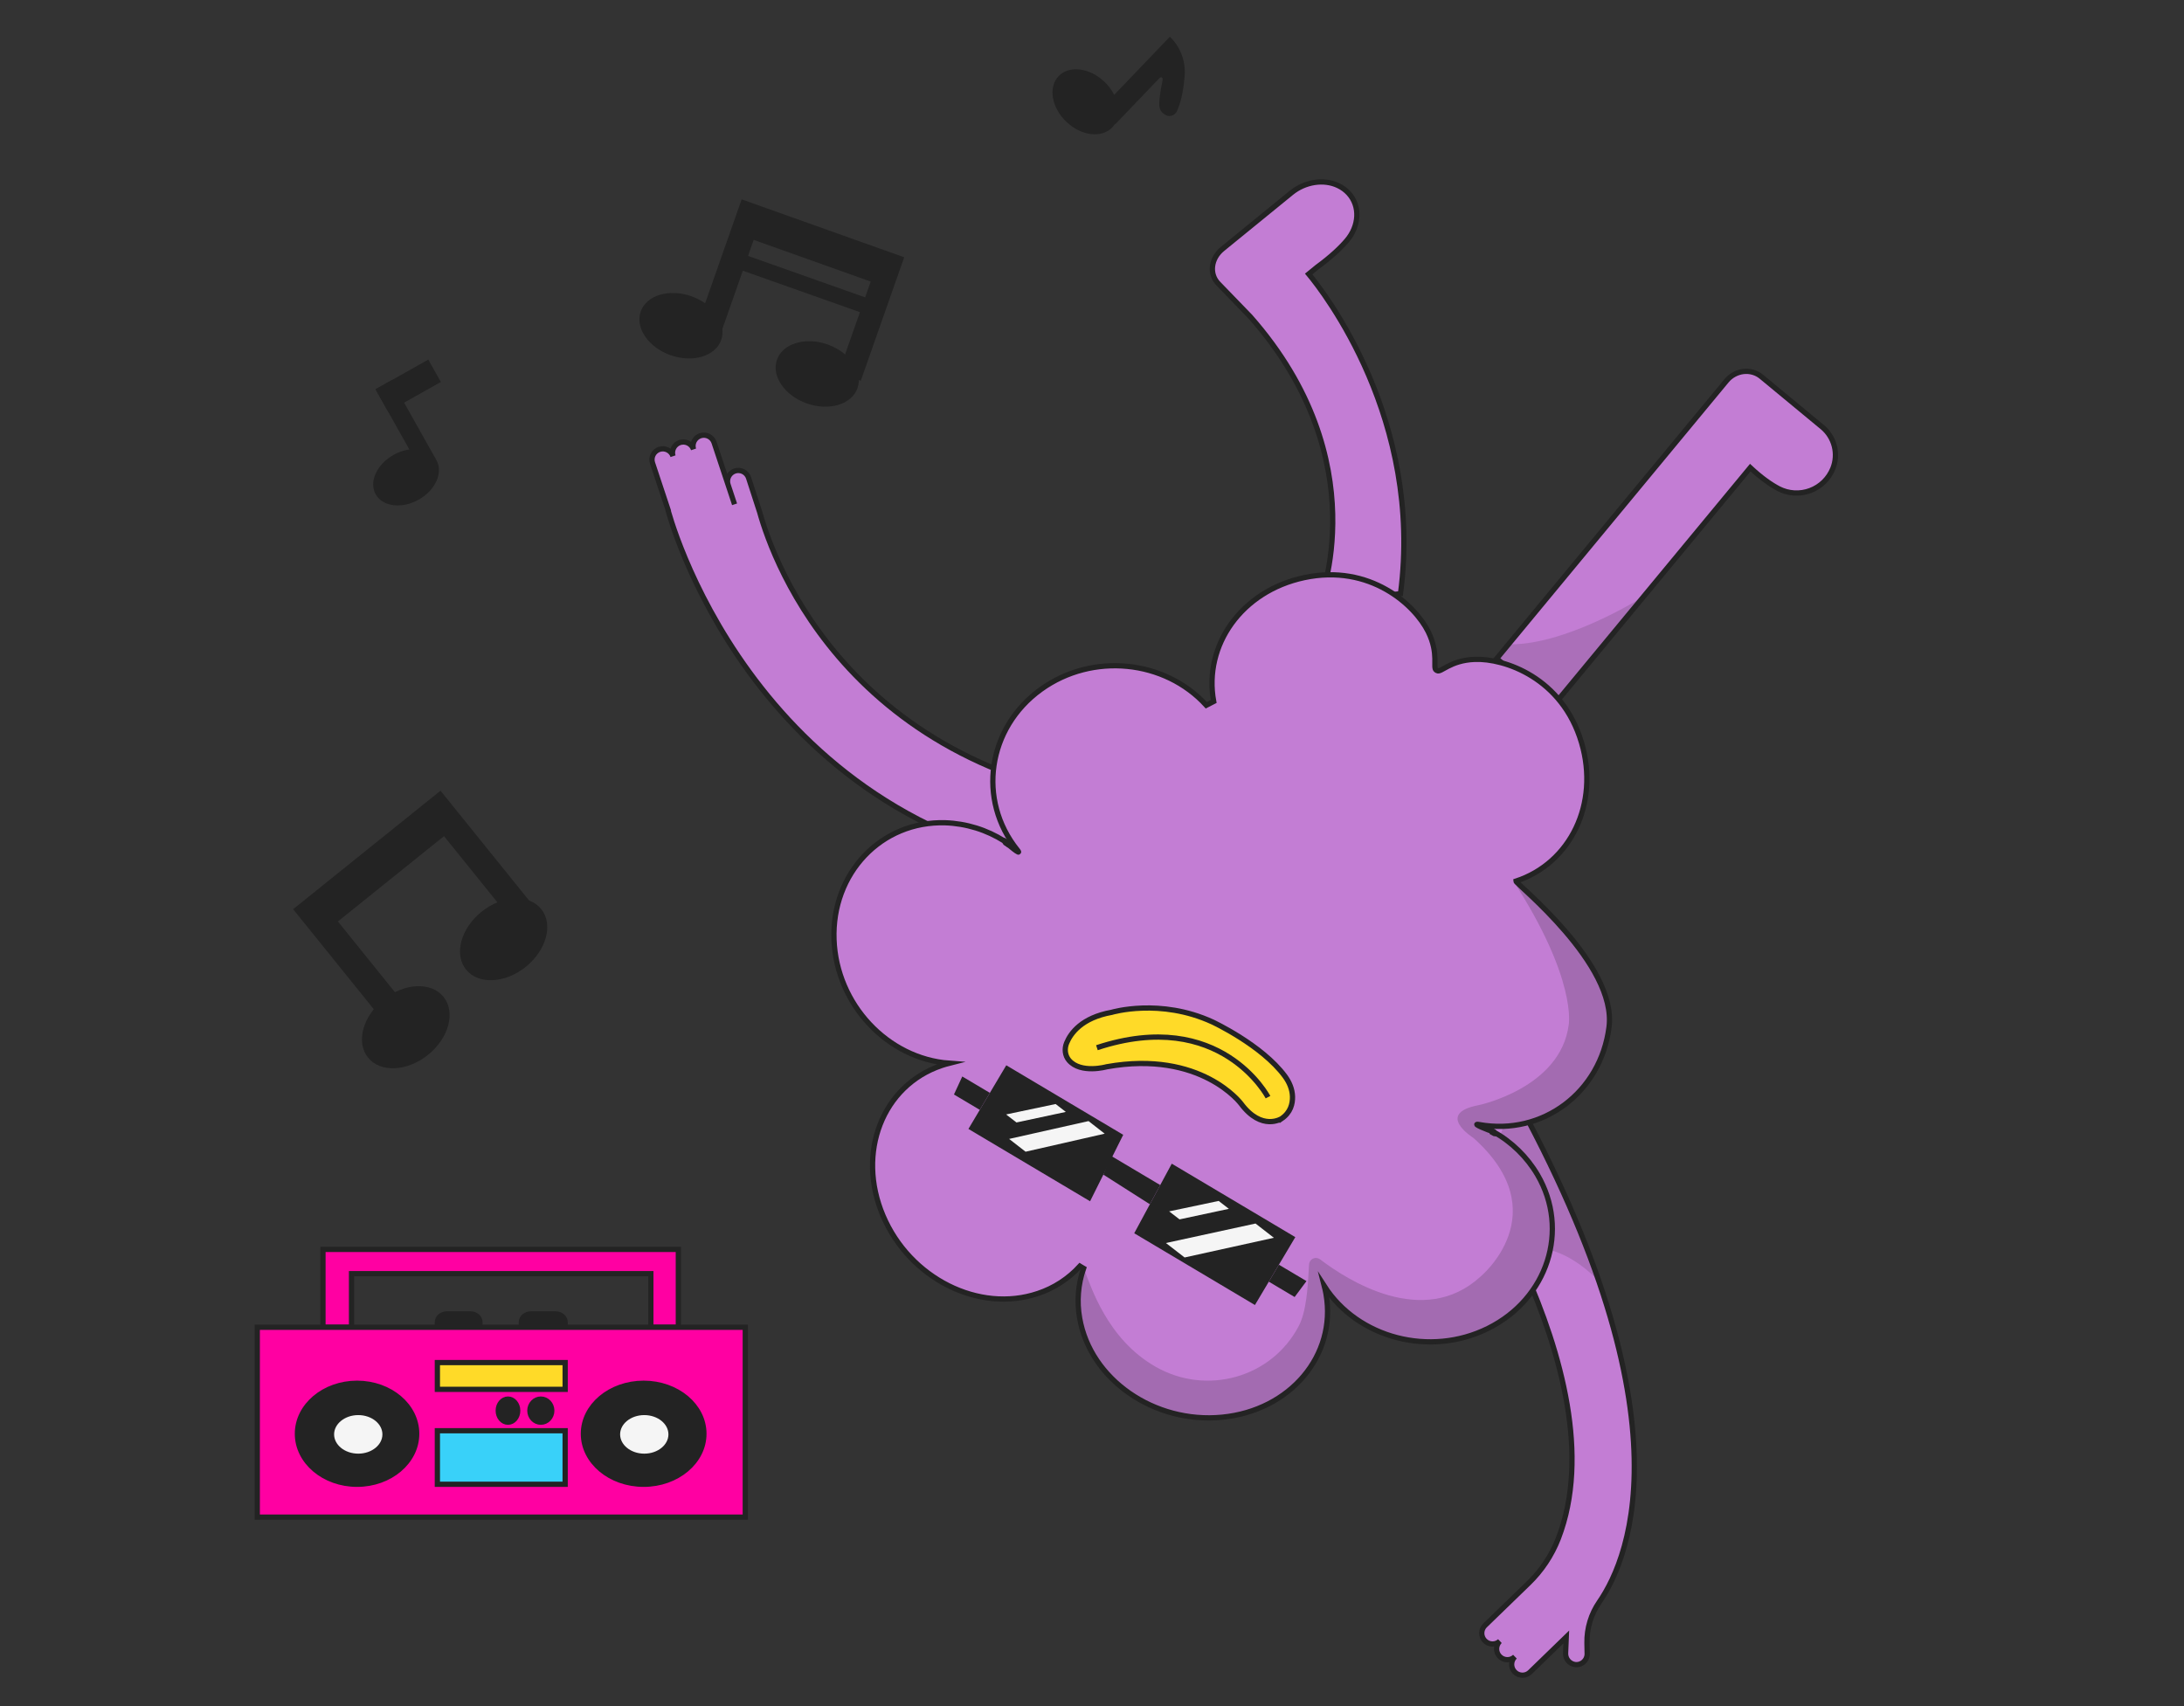 <svg width="832" height="650" viewBox="0 0 832 650" fill="none" xmlns="http://www.w3.org/2000/svg">
<rect x="0" y="0" width="832" height="650" fill="#333333" stroke="none"/>
<g clip-path="url(#clip0_1094_11000)">
<path d="M163.038 401.897C170.99 395.517 173.65 385.625 168.979 379.802C164.308 373.98 154.076 374.432 146.124 380.812C138.173 387.191 135.513 397.083 140.184 402.906C144.854 408.728 155.087 408.277 163.038 401.897Z" fill="#232323"/>
<path d="M200.299 368.346C208.206 361.98 210.839 352.125 206.178 346.335C201.517 340.545 191.329 341.012 183.421 347.378C175.514 353.744 172.882 363.598 177.542 369.388C182.203 375.179 192.391 374.712 200.299 368.346Z" fill="#232323"/>
<path d="M142.98 385.219L111.669 346.386L167.821 301.238L202.302 344.003L194.637 350.167L169.151 318.554L128.723 351.06L154.207 382.669L142.98 385.219Z" fill="#232323"/>
<path d="M159.49 190.367C165.881 186.774 168.916 180.043 166.268 175.333C163.621 170.623 156.293 169.718 149.901 173.312C143.51 176.905 140.475 183.636 143.122 188.346C145.77 193.056 153.098 193.96 159.49 190.367Z" fill="#232323"/>
<path d="M149.146 144.878L143.055 148.303L159.834 178.149L165.926 174.725L149.146 144.878Z" fill="#232323"/>
<path d="M143.057 148.303L147.852 156.83L167.952 145.529L163.158 137.002L143.057 148.303Z" fill="#232323"/>
<path d="M445.664 13.994L424.455 36.136C423.514 34.284 422.266 32.609 420.764 31.18C415.126 25.78 407.296 24.803 403.277 28.999C399.257 33.195 400.57 40.975 406.208 46.376C411.846 51.776 419.673 52.751 423.693 48.555C424.063 48.168 424.394 47.744 424.679 47.291L424.796 47.403L441.596 29.865C442.481 28.94 443.1 29.574 442.845 30.829C442.358 33.136 442.113 34.479 441.851 36.557C441.334 40.716 441.486 42.365 443.993 43.782L444.029 43.817C444.398 44.023 444.807 44.149 445.23 44.188C445.653 44.226 446.081 44.176 446.486 44.04C446.892 43.905 447.266 43.686 447.585 43.4C447.904 43.113 448.161 42.763 448.34 42.374C450.159 38.453 450.961 33.297 451.298 28.878C451.512 26.117 451.118 23.354 450.145 20.782C449.171 18.21 447.642 15.893 445.664 13.994Z" fill="#232323"/>
<path d="M255.443 135.322C263.911 138.32 272.557 135.724 274.753 129.524C276.948 123.323 271.863 115.866 263.394 112.868C254.926 109.87 246.281 112.466 244.085 118.666C241.889 124.867 246.974 132.324 255.443 135.322Z" fill="#232323"/>
<path d="M307.347 153.697C315.816 156.695 324.461 154.099 326.657 147.899C328.853 141.698 323.767 134.241 315.299 131.243C306.83 128.245 298.185 130.841 295.989 137.041C293.793 143.242 298.878 150.699 307.347 153.697Z" fill="#232323"/>
<path d="M267.523 118.671L282.538 75.952L344.455 98.017L327.915 145.059L319.465 142.049L331.69 107.279L287.114 91.391L274.889 126.16L267.523 118.671Z" fill="#232323"/>
<path d="M337.071 115.943L277.562 94.875L275.567 100.51L335.076 121.577L337.071 115.943Z" fill="#232323"/>
<path d="M591.789 268.804L666.767 178.162C671.059 182.168 674.677 184.655 677.602 186.192C679.446 187.138 681.467 187.689 683.535 187.81C685.604 187.931 687.675 187.618 689.616 186.893C691.557 186.168 693.326 185.046 694.808 183.598C696.291 182.151 697.456 180.41 698.227 178.487C699.309 175.778 699.506 172.797 698.79 169.97C698.074 167.142 696.481 164.614 694.241 162.747L670.992 143.516C667.063 140.267 661.12 140.969 657.716 145.083L645.146 160.28L570.171 250.918L591.789 268.804Z" fill="#C37DD4" stroke="#232323" stroke-width="2" stroke-miterlimit="10"/>
<path d="M513.753 73.621C512.644 72.421 511.316 71.444 509.841 70.742C504.317 68.068 497.116 69.268 492.01 73.411L465.719 94.837C461.276 98.456 460.57 104.381 464.137 108.068L476.275 120.613C524.88 175.695 502.631 229.559 502.631 229.559L533.523 226.19C542.222 159.889 504.223 111.235 498.541 104.391L501.766 101.762C507.106 97.842 510.658 94.468 513.02 91.703C517.816 86.115 518.274 78.567 513.753 73.621Z" fill="#C37DD4" stroke="#232323" stroke-width="2" stroke-miterlimit="10"/>
<path d="M289.415 195.17L285.167 182.053C284.997 181.54 284.727 181.065 284.373 180.656C284.019 180.248 283.588 179.913 283.104 179.67C282.621 179.428 282.094 179.284 281.555 179.245C281.015 179.207 280.474 179.275 279.961 179.446C278.925 179.79 278.068 180.531 277.579 181.507C277.09 182.483 277.008 183.613 277.352 184.649L279.839 192.135L272.028 168.612C271.858 168.099 271.588 167.625 271.234 167.216C270.88 166.807 270.449 166.472 269.965 166.23C269.482 165.988 268.955 165.843 268.416 165.805C267.876 165.766 267.335 165.834 266.822 166.005C266.308 166.175 265.834 166.445 265.425 166.799C265.016 167.153 264.681 167.584 264.439 168.068C264.197 168.551 264.052 169.078 264.014 169.617C263.975 170.157 264.043 170.698 264.214 171.211C263.869 170.175 263.127 169.318 262.15 168.829C261.174 168.339 260.043 168.257 259.007 168.601C258.493 168.771 258.018 169.041 257.609 169.394C257.199 169.748 256.864 170.179 256.622 170.663C256.379 171.147 256.234 171.673 256.196 172.213C256.157 172.753 256.225 173.295 256.396 173.808C256.051 172.772 255.309 171.915 254.332 171.425C253.356 170.936 252.225 170.854 251.188 171.197C250.675 171.368 250.201 171.638 249.792 171.992C249.383 172.346 249.048 172.777 248.806 173.26C248.564 173.744 248.419 174.27 248.381 174.81C248.342 175.349 248.41 175.891 248.581 176.404L254.387 193.881L254.365 193.888C254.365 193.888 284.785 313.578 411.493 331.62L442.847 307.433C324.458 298.342 294.589 213.816 289.415 195.17Z" fill="#C37DD4" stroke="#232323" stroke-width="2" stroke-miterlimit="10"/>
<path d="M568.817 402.84L549.577 428.594C549.577 428.594 617.888 523.357 593.663 586.127C591.159 592.57 587.286 598.392 582.312 603.192L565.651 619.335C564.9 620.102 564.479 621.132 564.477 622.205C564.475 623.279 564.892 624.311 565.639 625.081C566.386 625.852 567.404 626.3 568.477 626.331C569.55 626.362 570.593 625.973 571.383 625.247C570.995 625.623 570.684 626.072 570.469 626.568C570.255 627.064 570.14 627.598 570.132 628.139C570.123 628.679 570.222 629.216 570.421 629.719C570.621 630.221 570.917 630.679 571.294 631.067C571.67 631.456 572.119 631.766 572.615 631.981C573.112 632.196 573.645 632.311 574.186 632.319C574.726 632.328 575.263 632.23 575.766 632.031C576.269 631.832 576.727 631.536 577.116 631.159C576.727 631.535 576.417 631.984 576.202 632.48C575.987 632.977 575.872 633.51 575.864 634.051C575.856 634.592 575.954 635.129 576.154 635.631C576.353 636.134 576.65 636.592 577.027 636.98C577.787 637.763 578.827 638.213 579.918 638.23C581.01 638.248 582.064 637.831 582.848 637.072L596.671 623.665L596.42 629.788C596.363 630.882 596.734 631.955 597.455 632.779C598.175 633.604 599.189 634.115 600.281 634.204C600.827 634.237 601.373 634.161 601.889 633.98C602.404 633.8 602.879 633.518 603.284 633.152C603.69 632.786 604.019 632.343 604.251 631.849C604.484 631.355 604.616 630.819 604.639 630.273L604.555 625.932C604.458 620.365 606.108 614.908 609.274 610.328C621.26 592.923 645.508 534.591 568.817 402.84Z" fill="#C37DD4" stroke="#232323" stroke-width="2" stroke-miterlimit="10"/>
<path opacity="0.15" d="M557.716 261.221C557.716 261.221 576.623 285.484 571.713 291.95C571.713 291.95 575.023 288.612 626.213 227.198C626.213 227.198 595.595 246.732 573.197 245.427C573.194 245.428 573.139 251.394 557.716 261.221Z" fill="#232323"/>
<path opacity="0.15" d="M564.563 450.396C564.563 450.396 577.283 421.906 575.201 414.045C575.201 414.045 598.161 455.546 609.49 488.641C609.49 488.641 595.061 471.517 578.153 476.137C578.157 476.149 575.062 465.366 564.563 450.396Z" fill="#232323"/>
<path d="M568.402 430.773L568.344 430.862C568.522 430.961 568.699 431.063 568.874 431.162C569.237 431.253 569.182 431.161 568.402 430.773Z" fill="#C37DD4" stroke="#232323" stroke-width="2" stroke-miterlimit="10"/>
<path d="M383.164 320.642C382.449 320.146 382.337 320.143 382.594 320.414C382.766 320.525 382.943 320.627 383.115 320.738L383.164 320.642Z" fill="#C37DD4" stroke="#232323" stroke-width="2" stroke-miterlimit="10"/>
<path d="M317.72 357.96C318.626 382.643 338.114 403.346 361.645 405.077C360.649 405.33 359.661 405.621 358.675 405.952C336.204 413.547 326.225 439.145 336.377 463.121C346.53 487.098 372.984 500.38 395.445 492.772C401.566 490.73 407.061 487.151 411.404 482.377C411.586 482.488 411.761 482.608 411.94 482.709L412.099 482.8L412.253 482.896C412.435 483.003 412.62 483.103 412.802 483.211C410.685 489.307 410.168 495.844 411.3 502.197C415.362 525.568 439.67 542.457 465.58 539.93C491.49 537.403 509.219 516.399 505.152 493.031C504.975 492.008 504.757 491.002 504.504 490.006C517.246 509.84 544.761 517.08 566.881 506.087C589.575 494.809 598.011 468.612 585.72 447.583C581.665 440.706 575.849 435.035 568.872 431.154C567.5 430.81 560.088 427.819 563.452 428.432C587.637 432.817 609.817 416.188 612.965 391.297C616.006 367.331 577.527 336.744 577.493 335.699C598.256 328.889 609.348 306.197 602.484 282.943C595.176 258.184 573.087 250.766 561.803 251.211C552.337 251.582 548.927 256.381 547.455 255.505C547.404 255.474 547.356 255.437 547.311 255.397C547.252 255.377 547.195 255.351 547.142 255.319C545.672 254.447 548.257 249.155 544.076 240.658C539.079 230.544 522.013 214.678 496.77 220.081C473.06 225.159 458.424 245.744 462.357 267.242C461.417 267.712 460.476 268.191 459.542 268.686C443.762 251.364 416.161 248.516 396.561 262.642C376.201 277.309 372.185 304.725 387.59 323.878C389.745 326.539 383.564 321.459 382.606 320.415C375.864 316.141 368.104 313.742 360.127 313.463C335.759 312.714 316.79 332.634 317.72 357.96Z" fill="#C37DD4" stroke="#232323" stroke-width="2" stroke-miterlimit="10"/>
<path d="M478.07 497.19L432.085 469.85L446.386 443.342L493.448 471.325L478.07 497.19Z" fill="#232323"/>
<path d="M415.268 457.661L427.889 432.343L383.341 405.858L368.924 430.107L415.268 457.661Z" fill="#232323"/>
<path d="M483.357 488.298L493.192 494.144L497.709 488.078L487.202 481.833L483.357 488.298Z" fill="#232323"/>
<path d="M373.248 422.834L363.413 416.988L366.582 410.121L377.092 416.365L373.248 422.834Z" fill="#232323"/>
<path d="M438.045 458.807L420.325 447.515L423.112 440.269L441.992 451.492L438.045 458.807Z" fill="#232323"/>
<path d="M451.279 479.076L485.278 471.574L478.294 466.144L444.16 473.568L451.279 479.076Z" fill="#F5F5F5"/>
<path d="M449.346 464.565L468.136 460.545L464.256 457.538L445.389 461.514L449.346 464.565Z" fill="#F5F5F5"/>
<path d="M387.232 427.64L406.027 423.622L402.144 420.615L383.275 424.588L387.232 427.64Z" fill="#F5F5F5"/>
<path d="M390.697 438.785L420.83 431.914L414.679 427.115L384.426 433.914L390.697 438.785Z" fill="#F5F5F5"/>
<path d="M472.776 420.485C472.776 420.485 457.555 399.981 421.599 406.422C421.599 406.422 411.748 409.209 407.245 403.985C405.68 402.16 405.419 399.587 406.334 397.36C407.859 393.646 412.059 387.73 423.51 385.675C423.51 385.675 441.93 380.157 461.902 389.349C461.902 389.349 480.742 398.116 489.491 410.018C491.163 412.291 492.303 414.951 492.381 417.768C492.454 420.499 491.668 423.828 488.213 426.188C488.211 426.182 480.687 431.112 472.776 420.485Z" fill="#FFDA28" stroke="#232323" stroke-width="2" stroke-miterlimit="10"/>
<path d="M483.048 418C483.048 418 465.057 383.571 417.871 399.16" stroke="#232323" stroke-width="2" stroke-miterlimit="10"/>
<path d="M568.847 431.506L568.789 431.595C568.968 431.693 569.141 431.796 569.32 431.895C569.679 431.986 569.624 431.894 568.847 431.506Z" fill="#C37DD4" stroke="#232323" stroke-width="2" stroke-miterlimit="10"/>
<path d="M383.608 321.373C382.896 320.876 382.78 320.874 383.041 321.144C383.213 321.255 383.387 321.358 383.559 321.469L383.608 321.373Z" fill="#C37DD4" stroke="#232323" stroke-width="2" stroke-miterlimit="10"/>
<path opacity="0.2" d="M576.413 335.471C600.838 373.169 597.611 390.403 597.611 390.403C594.498 414.587 563.242 421.056 563.242 421.056C546.501 424.269 561.298 433.527 561.298 433.527C593.469 462.217 563.913 486.444 563.913 486.444C542.195 506.255 513.29 487.724 502.889 479.79C502.51 479.5 502.06 479.319 501.586 479.267C501.112 479.214 500.633 479.292 500.201 479.493C499.768 479.693 499.398 480.007 499.131 480.402C498.864 480.797 498.71 481.257 498.686 481.733C498.212 490.957 497.635 499.725 494.737 505.245C484.353 524.978 459.617 531.772 440.249 520.723C421.575 510.073 415.561 489.75 413.181 484.143C411.119 490.184 410.624 496.65 411.743 502.935C415.801 526.306 440.112 543.194 466.019 540.668C491.926 538.142 509.659 517.138 505.594 493.768C505.418 492.745 505.199 491.739 504.946 490.743C517.689 510.577 545.2 517.819 567.32 506.825C590.016 495.543 598.45 469.35 586.162 448.32C582.104 441.45 576.291 435.784 569.319 431.904C567.947 431.56 560.534 428.569 563.898 429.182C588.083 433.567 608.193 416.665 613.408 392.048C618.412 368.403 576.413 335.471 576.413 335.471Z" fill="#232323"/>
<path d="M123.035 505.673V476H258.417V505.673H247.942V485.248H133.913V505.673H123.035Z" fill="#FF00A2" stroke="#232323" stroke-width="2" stroke-miterlimit="10"/>
<path d="M170.262 500.572H179.2C180.166 500.572 181.093 500.902 181.777 501.489C182.46 502.076 182.844 502.873 182.844 503.703V505.672H166.617V503.703C166.617 502.873 167.001 502.076 167.685 501.489C168.368 500.902 169.295 500.572 170.262 500.572Z" fill="#232323" stroke="#232323" stroke-width="2" stroke-miterlimit="10"/>
<path d="M202.301 500.572H211.607C212.586 500.572 213.526 500.907 214.219 501.503C214.911 502.099 215.3 502.908 215.3 503.751V505.672H198.609V503.751C198.609 502.908 198.998 502.1 199.691 501.504C200.383 500.908 201.322 500.573 202.301 500.572Z" fill="#232323" stroke="#232323" stroke-width="2" stroke-miterlimit="10"/>
<path d="M283.918 505.672H98V577.999H283.918V505.672Z" fill="#FF00A2" stroke="#232323" stroke-width="2" stroke-miterlimit="10"/>
<path d="M136.021 565.482C148.568 565.482 158.739 556.867 158.739 546.241C158.739 535.614 148.568 527 136.021 527C123.474 527 113.303 535.614 113.303 546.241C113.303 556.867 123.474 565.482 136.021 565.482Z" fill="#232323" stroke="#232323" stroke-width="2" stroke-miterlimit="10"/>
<path d="M245.2 565.482C257.875 565.482 268.15 556.867 268.15 546.241C268.15 535.614 257.875 527 245.2 527C232.525 527 222.25 535.614 222.25 546.241C222.25 556.867 232.525 565.482 245.2 565.482Z" fill="#232323" stroke="#232323" stroke-width="2" stroke-miterlimit="10"/>
<path d="M215.299 545.082H166.617V565.482H215.299V545.082Z" fill="#39D1F9" stroke="#232323" stroke-width="2" stroke-miterlimit="10"/>
<path d="M215.299 519.119H166.617V529.319H215.299V519.119Z" fill="#FFDA28" stroke="#232323" stroke-width="2" stroke-miterlimit="10"/>
<path d="M193.514 541.836C195.562 541.836 197.223 539.864 197.223 537.432C197.223 534.999 195.562 533.027 193.514 533.027C191.465 533.027 189.805 534.999 189.805 537.432C189.805 539.864 191.465 541.836 193.514 541.836Z" fill="#232323" stroke="#232323" stroke-width="2" stroke-miterlimit="10"/>
<path d="M206.03 541.836C208.335 541.836 210.203 539.864 210.203 537.432C210.203 534.999 208.335 533.027 206.03 533.027C203.726 533.027 201.857 534.999 201.857 537.432C201.857 539.864 203.726 541.836 206.03 541.836Z" fill="#232323" stroke="#232323" stroke-width="2" stroke-miterlimit="10"/>
<path d="M136.479 554.818C142.113 554.818 146.679 551.081 146.679 546.472C146.679 541.863 142.113 538.127 136.479 538.127C130.846 538.127 126.279 541.863 126.279 546.472C126.279 551.081 130.846 554.818 136.479 554.818Z" fill="#F5F5F5" stroke="#232323" stroke-width="2" stroke-miterlimit="10"/>
<path d="M245.438 554.818C251.072 554.818 255.638 551.081 255.638 546.472C255.638 541.863 251.072 538.127 245.438 538.127C239.805 538.127 235.238 541.863 235.238 546.472C235.238 551.081 239.805 554.818 245.438 554.818Z" fill="#F5F5F5" stroke="#232323" stroke-width="2" stroke-miterlimit="10"/>
</g>
<defs>
<clipPath id="clip0_1094_11000">
<rect width="832" height="650" fill="white"/>
</clipPath>
</defs>
</svg>
